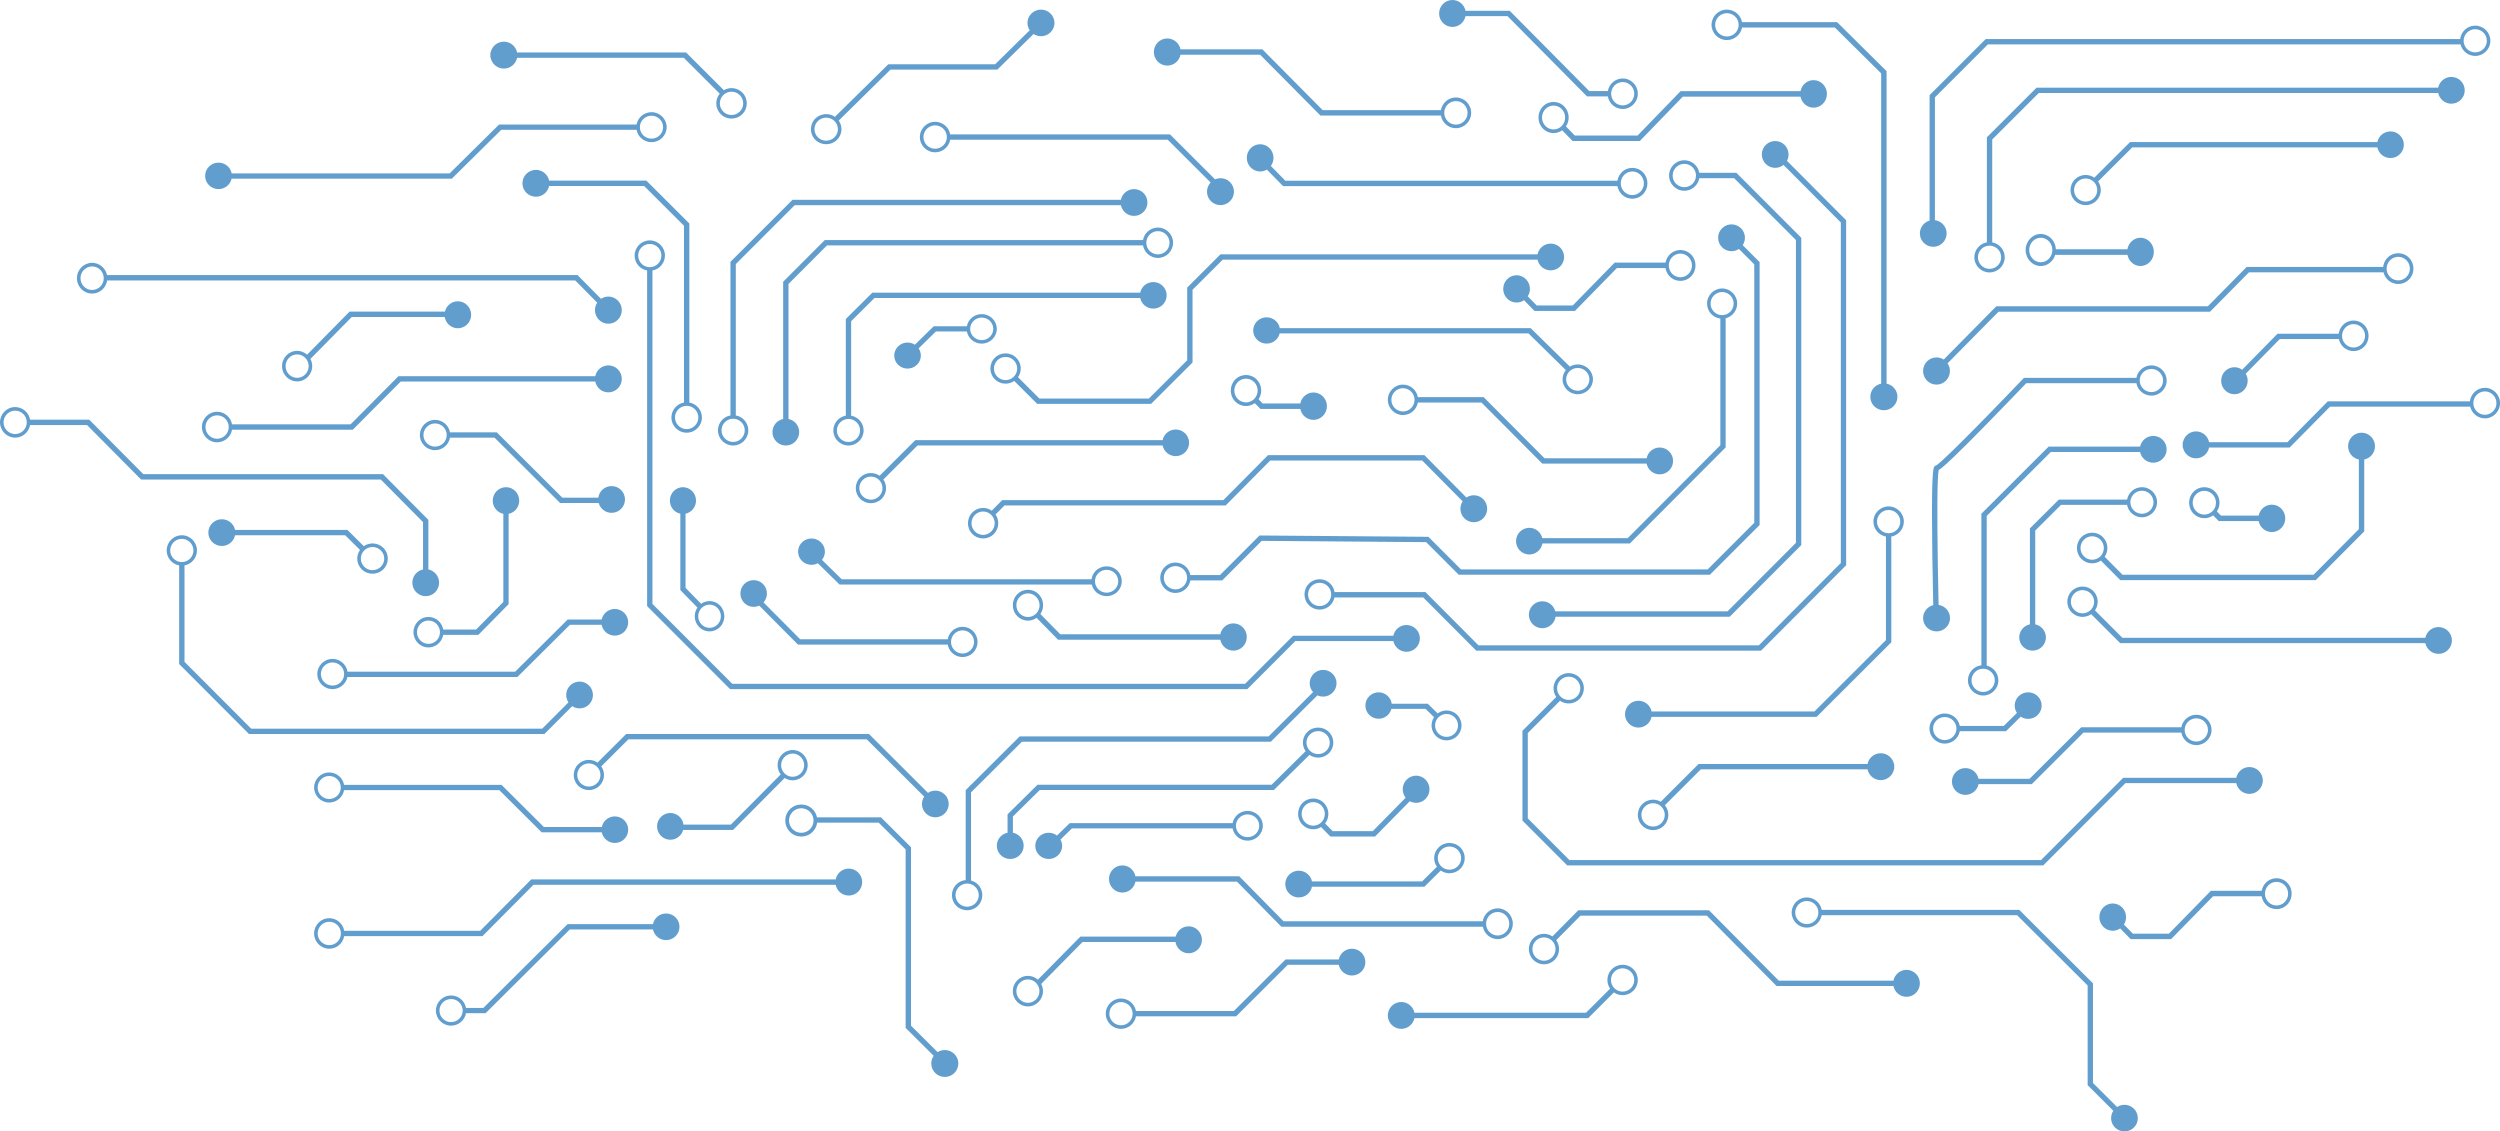 <?xml version="1.0" encoding="UTF-8"?>
<svg width="875px" height="396px" viewBox="0 0 875 396" version="1.1" xmlns="http://www.w3.org/2000/svg" xmlns:xlink="http://www.w3.org/1999/xlink">
    <title>Group 242</title>
    <g id="Layout" stroke="none" stroke-width="1" fill="none" fill-rule="evenodd">
        <g id="1440px-Groups" transform="translate(-426, -149)" fill="#619ECE">
            <g id="Group-242" transform="translate(426, 149)">
                <path d="M632.382,314.108 C634.984,314.108 637.149,315.989 637.592,318.458 L637.592,318.458 L706.752,318.458 L732.541,344.157 L732.541,379.043 L740.98,387.454 C742.796,386.254 745.268,386.451 746.868,388.045 C748.694,389.865 748.694,392.815 746.868,394.635 C745.042,396.455 742.081,396.455 740.255,394.635 C738.655,393.041 738.457,390.578 739.662,388.768 L739.662,388.768 L730.675,379.813 L730.675,344.927 L705.98,320.317 L637.592,320.317 C637.149,322.785 634.984,324.667 632.382,324.667 C629.46,324.667 627.083,322.298 627.083,319.387 C627.083,316.476 629.46,314.108 632.382,314.108 Z M598.161,318.595 L622.573,343.224 L662.703,343.224 C663.136,341.073 665.022,339.454 667.282,339.454 C669.863,339.454 671.955,341.565 671.955,344.169 C671.955,346.773 669.863,348.884 667.282,348.884 C665.019,348.884 663.132,347.261 662.701,345.105 L662.701,345.105 L621.801,345.105 L597.389,320.476 L553.184,320.476 L544.68,329.056 C546.17,331.142 545.992,334.075 544.133,335.951 L544.133,335.951 L544.084,335.999 L544.132,335.952 C542.127,337.975 538.899,338.032 536.825,336.125 L536.645,335.951 C534.58,333.869 534.58,330.479 536.645,328.397 C538.463,326.562 541.286,326.346 543.344,327.744 L543.344,327.744 L552.412,318.595 L598.161,318.595 Z M543.253,329.284 C541.673,327.689 539.104,327.689 537.523,329.284 C535.943,330.878 535.943,333.47 537.523,335.064 C539.104,336.659 541.673,336.659 543.253,335.064 C544.833,333.47 544.833,330.878 543.253,329.284 Z M632.382,315.347 C630.146,315.347 628.327,317.159 628.327,319.387 C628.327,321.616 630.146,323.428 632.382,323.428 C634.618,323.428 636.436,321.616 636.436,319.387 C636.436,317.159 634.618,315.347 632.382,315.347 Z M463.089,234.459 C465.684,234.459 467.788,236.553 467.788,239.136 C467.788,241.719 465.684,243.813 463.089,243.813 C462.377,243.813 461.704,243.651 461.099,243.368 L461.099,243.368 L444.781,259.609 L357.664,259.609 L339.868,277.32 L339.868,308.185 C340.744,308.417 341.574,308.869 342.26,309.552 C344.335,311.617 344.335,314.98 342.26,317.046 C340.184,319.111 336.806,319.111 334.73,317.045 C332.654,314.98 332.654,311.617 334.73,309.552 C335.64,308.646 336.801,308.137 337.993,308.026 L337.993,308.026 L337.993,276.548 L356.887,257.743 L444.004,257.743 L459.581,242.24 C458.842,241.414 458.39,240.329 458.39,239.136 C458.39,236.553 460.494,234.459 463.089,234.459 Z M341.376,310.431 C339.787,308.85 337.203,308.85 335.614,310.431 C334.025,312.013 334.025,314.584 335.614,316.166 C337.203,317.747 339.787,317.747 341.376,316.166 C342.965,314.584 342.965,312.013 341.376,310.431 Z M503.525,296.588 C505.612,294.52 509.008,294.52 511.095,296.588 C513.182,298.655 513.182,302.02 511.095,304.088 C509.236,305.93 506.34,306.126 504.254,304.687 L504.254,304.687 L498.528,310.36 L459.194,310.36 C458.757,312.498 456.85,314.108 454.564,314.108 C451.955,314.108 449.84,312.011 449.84,309.426 C449.84,306.841 451.955,304.745 454.564,304.745 C456.85,304.745 458.757,306.355 459.194,308.493 L459.194,308.493 L497.747,308.493 L502.921,303.366 C501.468,301.299 501.666,298.43 503.525,296.588 Z M510.207,297.468 C508.609,295.885 506.011,295.885 504.414,297.468 C502.816,299.051 502.816,301.625 504.414,303.208 C506.011,304.79 508.609,304.79 510.207,303.208 C511.804,301.625 511.804,299.051 510.207,297.468 Z M545.284,237.137 C547.357,235.062 550.731,235.062 552.804,237.137 C554.877,239.213 554.877,242.59 552.804,244.666 C550.957,246.515 548.08,246.712 546.008,245.266 L546.008,245.266 L534.725,256.562 L534.725,286.422 L549.301,301.015 L714.368,301.015 L743.125,272.224 L782.695,272.224 C783.129,270.079 785.023,268.463 787.294,268.463 C789.885,268.463 791.987,270.567 791.987,273.162 C791.987,275.757 789.885,277.86 787.294,277.86 C785.023,277.86 783.129,276.245 782.695,274.099 L782.695,274.099 L743.9,274.099 L715.143,302.89 L548.525,302.89 L532.853,287.198 L532.853,255.786 L544.684,243.941 C543.24,241.866 543.437,238.986 545.284,237.137 Z M457.57,256.19 C459.648,254.139 463.03,254.139 465.108,256.19 C467.186,258.24 467.186,261.578 465.108,263.629 C463.257,265.456 460.373,265.651 458.295,264.223 L458.295,264.223 L445.848,276.508 L363.913,276.508 L354.521,285.777 L354.521,291.453 C356.67,291.882 358.288,293.756 358.288,296.003 C358.288,298.567 356.181,300.646 353.583,300.646 C350.985,300.646 348.878,298.567 348.878,296.003 C348.878,293.756 350.496,291.882 352.645,291.453 L352.645,291.453 L352.645,285.009 L363.136,274.655 L445.071,274.655 L456.968,262.913 C455.521,260.863 455.718,258.017 457.57,256.19 Z M436.653,283.819 C439.594,283.819 441.987,286.153 441.987,289.021 C441.987,291.889 439.594,294.223 436.653,294.223 C434.034,294.223 431.853,292.369 431.408,289.937 L431.408,289.937 L375.18,289.937 L371.172,293.846 C372.154,295.59 371.891,297.824 370.376,299.302 C368.538,301.094 365.557,301.094 363.718,299.302 C361.88,297.509 361.88,294.601 363.718,292.808 C365.422,291.147 368.105,291.028 369.952,292.445 L369.952,292.445 L374.402,288.105 L431.408,288.105 C431.853,285.673 434.034,283.819 436.653,283.819 Z M115.227,270.357 C117.826,270.357 119.989,272.234 120.432,274.697 L120.432,274.697 L175.538,274.697 L190.368,289.46 L210.624,289.46 C211.056,287.337 212.941,285.738 215.201,285.738 C217.78,285.738 219.872,287.82 219.872,290.387 C219.872,292.955 217.78,295.037 215.201,295.037 C212.941,295.037 211.056,293.438 210.624,291.315 L210.624,291.315 L189.596,291.315 L174.766,276.551 L120.432,276.551 C119.99,279.014 117.827,280.892 115.227,280.892 C112.31,280.892 109.936,278.528 109.936,275.624 C109.936,272.72 112.31,270.357 115.227,270.357 Z M436.653,285.04 C434.402,285.04 432.572,286.825 432.572,289.021 C432.572,291.216 434.402,293.002 436.653,293.002 C438.904,293.002 440.735,291.216 440.735,289.021 C440.735,286.825 438.904,285.04 436.653,285.04 Z M115.227,271.593 C112.994,271.593 111.178,273.401 111.178,275.624 C111.178,277.848 112.994,279.655 115.227,279.655 C117.461,279.655 119.277,277.848 119.277,275.624 C119.277,273.401 117.461,271.593 115.227,271.593 Z M464.223,257.063 C462.632,255.493 460.045,255.493 458.455,257.063 C456.864,258.633 456.864,261.186 458.455,262.756 C460.045,264.326 462.632,264.326 464.223,262.756 C465.814,261.186 465.814,258.633 464.223,257.063 Z M63.637,187.343 C66.562,187.343 68.941,189.728 68.941,192.659 C68.941,195.27 67.051,197.444 64.571,197.888 L64.571,197.888 L64.571,231.632 L87.907,255.023 L189.784,255.023 L198.947,245.838 C197.741,244.017 197.939,241.536 199.541,239.931 C201.369,238.099 204.333,238.099 206.161,239.931 C207.989,241.763 207.989,244.734 206.161,246.567 C204.559,248.172 202.085,248.371 200.267,247.162 L200.267,247.162 L190.557,256.895 L87.134,256.895 L62.703,232.407 L62.703,197.888 C60.224,197.443 58.333,195.27 58.333,192.659 C58.333,189.728 60.713,187.343 63.637,187.343 Z M661.02,177.246 C663.957,177.246 666.346,179.632 666.346,182.564 C666.346,185.176 664.448,187.35 661.958,187.794 L661.958,187.794 L661.958,224.803 L635.823,250.894 L578.058,250.894 C577.623,253.038 575.726,254.652 573.451,254.652 C570.855,254.652 568.75,252.55 568.75,249.958 C568.75,247.367 570.855,245.265 573.451,245.265 C575.726,245.265 577.624,246.879 578.058,249.022 L578.058,249.022 L635.046,249.022 L660.082,224.028 L660.082,187.794 C657.592,187.35 655.693,185.176 655.693,182.564 C655.693,179.632 658.083,177.246 661.02,177.246 Z M551.921,238.021 C550.334,236.432 547.753,236.432 546.166,238.021 C544.58,239.61 544.58,242.193 546.167,243.782 C547.753,245.371 550.334,245.371 551.921,243.782 C553.508,242.193 553.508,239.61 551.921,238.021 Z M725.114,206.846 C727.189,204.774 730.566,204.774 732.641,206.846 C734.49,208.692 734.687,211.568 733.241,213.639 L733.241,213.639 L742.837,223.223 L848.872,223.223 C849.306,221.08 851.202,219.467 853.475,219.467 C856.07,219.467 858.173,221.568 858.173,224.158 C858.173,226.749 856.07,228.85 853.475,228.85 C851.202,228.85 849.306,227.237 848.872,225.094 L848.872,225.094 L742.061,225.094 L731.916,214.963 C729.842,216.406 726.963,216.209 725.114,214.363 L725.114,214.363 L725.162,214.411 L725.114,214.363 L725.114,214.363 L725.01,214.259 L725.114,214.363 C723.098,212.349 723.041,209.11 724.941,207.027 Z M621.314,49.36 C623.897,49.36 625.991,51.462 625.991,54.055 C625.991,54.862 625.788,55.621 625.431,56.284 L625.431,56.284 L646.154,77.086 L646.154,197.828 L616.367,227.728 L516.685,227.728 L498.129,209.102 L467.058,209.102 C466.86,210.094 466.38,211.041 465.615,211.809 C463.549,213.883 460.186,213.883 458.12,211.809 C456.054,209.735 456.054,206.36 458.12,204.286 C460.186,202.212 463.549,202.212 465.615,204.286 C466.44,205.114 466.93,206.151 467.096,207.228 L467.096,207.228 L498.902,207.228 L517.458,225.855 L615.594,225.855 L644.288,197.052 L644.288,77.862 L624.227,57.725 C623.427,58.365 622.416,58.75 621.314,58.75 C618.731,58.75 616.637,56.648 616.637,54.055 C616.637,51.462 618.731,49.36 621.314,49.36 Z M731.757,207.728 C730.169,206.142 727.586,206.142 725.997,207.728 C724.409,209.314 724.409,211.894 725.997,213.481 C727.586,215.067 730.169,215.067 731.757,213.481 C733.346,211.895 733.346,209.315 731.758,207.729 L731.758,207.729 Z M464.735,205.169 C463.154,203.581 460.581,203.581 459,205.169 C457.418,206.756 457.418,209.338 459,210.926 C460.581,212.513 463.154,212.513 464.735,210.926 C466.317,209.338 466.317,206.756 464.735,205.169 Z M5.309,142.47 C7.917,142.47 10.087,144.377 10.531,146.878 L10.531,146.878 L31.233,146.878 L50.161,165.951 L134.052,165.951 L149.934,181.955 L149.934,199.308 C152.074,199.745 153.686,201.65 153.686,203.936 C153.686,206.543 151.588,208.657 149,208.657 C146.412,208.657 144.314,206.543 144.314,203.936 C144.314,201.65 145.925,199.745 148.065,199.308 L148.065,199.308 L148.065,182.735 L133.278,167.834 L49.386,167.834 L30.459,148.762 L10.531,148.762 C10.087,151.263 7.917,153.17 5.309,153.17 C2.382,153.17 0,150.769 0,147.82 C0,144.87 2.382,142.47 5.309,142.47 Z M826.538,151.445 C829.14,151.445 831.25,153.568 831.25,156.185 C831.25,158.479 829.63,160.392 827.478,160.831 L827.478,160.831 L827.478,185.991 L810.524,203.048 L742.105,203.048 L735.306,196.207 C733.226,197.666 730.338,197.467 728.484,195.602 C726.403,193.508 726.403,190.1 728.484,188.006 C730.565,185.913 733.952,185.913 736.033,188.006 C737.887,189.872 738.085,192.778 736.635,194.87 L736.635,194.87 L742.884,201.157 L809.746,201.157 L825.598,185.207 L825.598,160.831 C823.447,160.392 821.827,158.479 821.827,156.185 C821.827,153.568 823.937,151.445 826.538,151.445 Z M77.641,181.734 C79.927,181.734 81.834,183.343 82.271,185.481 L82.271,185.481 L121.605,185.481 L127.331,191.155 C129.417,189.715 132.313,189.911 134.172,191.753 C136.259,193.821 136.259,197.186 134.172,199.254 C132.085,201.321 128.689,201.322 126.602,199.254 C124.743,197.412 124.545,194.542 125.998,192.475 L125.998,192.475 L120.824,187.349 L82.271,187.349 C81.834,189.486 79.927,191.096 77.641,191.096 C75.032,191.096 72.917,189 72.917,186.415 C72.917,183.83 75.032,181.734 77.641,181.734 Z M133.283,192.634 C131.686,191.051 129.088,191.051 127.491,192.634 C125.893,194.216 125.893,196.791 127.491,198.373 C129.088,199.956 131.686,199.956 133.283,198.373 C134.881,196.791 134.881,194.216 133.283,192.634 Z M63.637,188.591 C61.399,188.591 59.578,190.415 59.578,192.659 C59.578,194.903 61.399,196.728 63.637,196.728 C65.876,196.728 67.696,194.903 67.696,192.659 C67.696,190.415 65.876,188.591 63.637,188.591 Z M735.147,188.898 C733.554,187.295 730.963,187.295 729.37,188.898 C727.777,190.501 727.777,193.107 729.37,194.71 C730.963,196.313 733.554,196.313 735.147,194.71 C736.74,193.107 736.74,190.501 735.147,188.898 Z M498.535,159.297 L513.245,174.125 C515.063,172.909 517.539,173.109 519.141,174.724 C520.97,176.567 520.97,179.556 519.142,181.399 C517.313,183.243 514.347,183.243 512.518,181.399 C510.916,179.785 510.718,177.29 511.924,175.457 L511.924,175.457 L497.761,161.181 L444.583,161.181 L428.969,176.919 L351.558,176.919 L348.436,180.066 C349.877,182.15 349.68,185.043 347.837,186.901 C345.769,188.986 342.402,188.986 340.334,186.901 C338.265,184.816 338.265,181.423 340.334,179.338 C342.176,177.48 345.047,177.282 347.115,178.734 L347.115,178.734 L350.784,175.036 L428.195,175.036 L443.809,159.297 L498.535,159.297 Z M346.956,180.225 C345.373,178.629 342.798,178.629 341.214,180.225 C339.631,181.821 339.631,184.417 341.214,186.013 C342.798,187.609 345.373,187.609 346.956,186.013 C348.54,184.417 348.54,181.821 346.956,180.225 Z M661.02,178.495 C658.772,178.495 656.944,180.32 656.944,182.564 C656.944,184.808 658.772,186.634 661.02,186.634 C663.268,186.634 665.096,184.808 665.096,182.564 C665.096,180.32 663.268,178.495 661.02,178.495 Z M411.504,150.323 C414.089,150.323 416.186,152.411 416.186,154.985 C416.186,157.56 414.089,159.647 411.504,159.647 C409.238,159.647 407.348,158.044 406.915,155.915 L406.915,155.915 L321.137,155.915 L309.172,167.829 C310.612,169.887 310.416,172.745 308.573,174.58 C306.505,176.64 303.139,176.639 301.07,174.58 C299.002,172.521 299.002,169.169 301.07,167.11 C302.913,165.275 305.784,165.08 307.851,166.514 L307.851,166.514 L320.363,154.055 L406.915,154.055 C407.348,151.926 409.238,150.323 411.504,150.323 Z M307.692,167.987 C306.109,166.41 303.534,166.41 301.951,167.987 C300.368,169.563 300.368,172.127 301.951,173.703 C303.534,175.28 306.109,175.28 307.692,173.703 C309.276,172.127 309.276,169.563 307.692,167.987 Z M403.655,98.72 C406.238,98.72 408.333,100.802 408.333,103.37 C408.333,105.939 406.238,108.021 403.655,108.021 C401.391,108.021 399.503,106.422 399.07,104.298 L399.07,104.298 L306.074,104.298 L297.901,112.423 L297.901,145.48 C300.379,145.92 302.268,148.074 302.268,150.663 C302.268,153.568 299.89,155.932 296.967,155.932 C294.045,155.932 291.667,153.568 291.667,150.663 C291.667,148.075 293.556,145.92 296.034,145.48 L296.034,145.48 L296.034,111.654 L305.301,102.443 L399.07,102.443 C399.503,100.319 401.391,98.72 403.655,98.72 Z M296.967,146.63 C294.73,146.63 292.911,148.439 292.911,150.663 C292.911,152.887 294.73,154.695 296.967,154.695 C299.205,154.695 301.024,152.887 301.024,150.663 C301.024,148.439 299.205,146.63 296.967,146.63 Z M5.309,143.726 C3.069,143.726 1.246,145.562 1.246,147.82 C1.246,150.078 3.069,151.914 5.309,151.914 C7.55,151.914 9.372,150.078 9.372,147.82 C9.372,145.562 7.55,143.726 5.309,143.726 Z M604.417,3.365 C607.059,3.365 609.258,5.264 609.707,7.755 L609.707,7.755 L642.99,7.755 L660.302,24.9 L660.302,134.282 C662.47,134.717 664.103,136.615 664.103,138.89 C664.103,141.487 661.977,143.592 659.355,143.592 C656.733,143.592 654.608,141.487 654.608,138.89 C654.608,136.615 656.24,134.717 658.408,134.282 L658.408,134.282 L658.408,25.677 L642.206,9.631 L609.707,9.631 C609.258,12.121 607.059,14.02 604.417,14.02 C601.452,14.02 599.038,11.63 599.038,8.693 C599.038,5.755 601.452,3.365 604.417,3.365 Z M836.664,45.994 C839.25,45.994 841.346,48.082 841.346,50.656 C841.346,53.231 839.25,55.319 836.664,55.319 C834.398,55.319 832.508,53.715 832.075,51.586 L832.075,51.586 L746.297,51.586 L734.332,63.5 C735.772,65.559 735.576,68.417 733.733,70.251 C731.665,72.311 728.299,72.311 726.231,70.251 C724.162,68.192 724.162,64.841 726.231,62.781 C728.073,60.946 730.944,60.751 733.011,62.185 L733.011,62.185 L745.524,49.726 L832.075,49.726 C832.508,47.597 834.398,45.994 836.664,45.994 Z M732.853,63.658 C731.27,62.082 728.695,62.081 727.112,63.658 C725.528,65.235 725.528,67.798 727.112,69.375 C728.695,70.951 731.27,70.951 732.853,69.375 C734.436,67.798 734.436,65.235 732.853,63.658 Z M360.999,4.729 C362.845,2.911 365.84,2.911 367.686,4.729 C369.532,6.547 369.532,9.495 367.686,11.313 C366.068,12.906 363.569,13.102 361.733,11.903 L361.733,11.903 L349.081,24.36 L311.679,24.36 L293.561,42.198 C295.016,44.254 294.817,47.108 292.957,48.939 C290.868,50.996 287.469,50.996 285.381,48.939 C283.292,46.883 283.292,43.536 285.381,41.48 C287.241,39.648 290.14,39.453 292.227,40.885 L292.227,40.885 L310.898,22.503 L348.3,22.503 L360.399,10.59 C359.181,8.783 359.381,6.322 360.999,4.729 Z M292.067,42.356 C290.469,40.782 287.868,40.782 286.27,42.356 C284.671,43.93 284.671,46.49 286.27,48.064 C287.868,49.638 290.469,49.638 292.067,48.064 C293.666,46.49 293.666,43.93 292.067,42.356 Z M604.417,4.616 C602.147,4.616 600.301,6.444 600.301,8.693 C600.301,10.941 602.147,12.769 604.417,12.769 C606.687,12.769 608.533,10.941 608.533,8.693 C608.533,6.444 606.687,4.616 604.417,4.616 Z M704.446,38.101 C704.461,38.115 704.489,38.143 704.528,38.182 C704.485,38.14 704.46,38.114 704.446,38.101 M705.691,40.467 C705.675,40.451 705.615,40.391 705.527,40.304 C705.623,40.399 705.674,40.45 705.691,40.467 M473.183,332.057 C475.779,332.057 477.885,334.156 477.885,336.745 C477.885,339.334 475.779,341.433 473.183,341.433 C470.907,341.433 469.009,339.821 468.574,337.68 L468.574,337.68 L450.727,337.68 L432.627,355.725 L397.586,355.725 C397.141,358.209 394.964,360.102 392.347,360.102 C389.409,360.102 387.019,357.719 387.019,354.79 C387.019,351.862 389.409,349.479 392.347,349.479 C394.963,349.479 397.141,351.372 397.586,353.855 L397.586,353.855 L431.85,353.855 L449.95,335.81 L468.574,335.81 C469.009,333.669 470.907,332.057 473.183,332.057 Z M392.347,350.726 C390.098,350.726 388.27,352.549 388.27,354.79 C388.27,357.032 390.098,358.855 392.347,358.855 C394.595,358.855 396.424,357.032 396.424,354.79 C396.424,352.549 394.595,350.726 392.347,350.726 Z M412.722,325.587 C414.541,323.743 417.49,323.743 419.309,325.587 C421.128,327.431 421.128,330.421 419.309,332.265 C417.49,334.109 414.541,334.109 412.722,332.265 C412.009,331.542 411.579,330.641 411.426,329.703 L411.426,329.703 L378.89,329.703 L364.416,344.378 C364.814,345.13 365.041,345.988 365.041,346.899 C365.041,349.849 362.674,352.249 359.764,352.249 C356.855,352.249 354.487,349.849 354.487,346.899 C354.487,343.949 356.855,341.549 359.764,341.549 C361.102,341.549 362.321,342.06 363.252,342.894 L363.252,342.894 L378.12,327.819 L411.493,327.819 C411.687,327.001 412.093,326.225 412.722,325.587 Z M359.764,342.805 C357.537,342.805 355.726,344.641 355.726,346.899 C355.726,349.157 357.537,350.993 359.764,350.993 C361.992,350.993 363.803,349.157 363.803,346.899 C363.803,344.641 361.992,342.805 359.764,342.805 Z M392.82,302.89 C395.084,302.89 396.973,304.523 397.405,306.693 L397.405,306.693 L433.726,306.693 L449.242,322.45 L518.958,322.45 C519.365,319.889 521.551,317.925 524.186,317.925 C527.109,317.925 529.487,320.339 529.487,323.308 C529.487,326.276 527.109,328.691 524.186,328.691 C521.612,328.691 519.464,326.819 518.986,324.346 L518.986,324.346 L448.469,324.346 L432.953,308.589 L397.405,308.589 C396.973,310.759 395.084,312.393 392.82,312.393 C390.236,312.393 388.141,310.265 388.141,307.641 C388.141,305.017 390.236,302.89 392.82,302.89 Z M524.186,319.188 C521.949,319.188 520.129,321.036 520.129,323.308 C520.129,325.58 521.949,327.427 524.186,327.427 C526.423,327.427 528.243,325.58 528.243,323.308 C528.243,321.036 526.423,319.188 524.186,319.188 Z M768.711,250.164 C771.648,250.164 774.038,252.547 774.038,255.476 C774.038,258.404 771.648,260.787 768.711,260.787 C766.094,260.787 763.916,258.894 763.471,256.411 L763.471,256.411 L729.207,256.411 L711.108,274.457 L692.483,274.457 C692.048,276.598 690.15,278.21 687.875,278.21 C685.279,278.21 683.173,276.11 683.173,273.522 C683.173,270.933 685.279,268.834 687.875,268.834 C690.15,268.834 692.048,270.445 692.483,272.586 L692.483,272.586 L710.331,272.586 L728.431,254.541 L763.471,254.541 C763.916,252.057 766.094,250.164 768.711,250.164 Z M768.711,251.411 C766.462,251.411 764.634,253.234 764.634,255.476 C764.634,257.718 766.462,259.54 768.711,259.54 C770.959,259.54 772.788,257.718 772.788,255.476 C772.788,253.234 770.959,251.411 768.711,251.411 Z M482.516,242.312 C484.858,242.312 486.789,244.049 487.099,246.303 L487.099,246.303 L499.704,246.303 L503.178,249.691 C505.23,248.174 508.145,248.338 510.004,250.194 L510.004,250.194 L510.004,250.194 L510.175,250.373 C512.048,252.427 511.991,255.622 510.004,257.606 C507.958,259.65 504.629,259.65 502.583,257.606 C500.79,255.816 500.569,253.043 501.916,251.009 L501.916,251.009 L498.939,248.105 L486.993,248.105 C486.475,250.093 484.669,251.563 482.516,251.563 C479.959,251.563 477.885,249.492 477.885,246.937 C477.885,244.383 479.959,242.312 482.516,242.312 Z M509.133,251.064 C507.567,249.5 505.02,249.5 503.454,251.064 C501.887,252.629 501.887,255.172 503.454,256.736 L503.454,256.736 L503.468,256.75 L503.545,256.827 L503.545,256.827 L503.605,256.887 L503.471,256.753 L503.614,256.887 C505.134,258.25 507.453,258.25 508.973,256.887 L509.133,256.736 C510.699,255.172 510.699,252.629 509.133,251.064 Z M215.175,213.144 C217.769,213.144 219.872,215.233 219.872,217.809 C219.872,220.384 217.769,222.473 215.175,222.473 C212.885,222.473 210.98,220.844 210.565,218.69 L210.565,218.69 L199.469,218.69 L181.081,236.95 L121.595,236.95 C121.105,239.365 118.953,241.19 116.379,241.19 C113.445,241.19 111.058,238.819 111.058,235.906 C111.058,232.992 113.445,230.621 116.379,230.621 C119.033,230.621 121.233,232.562 121.63,235.089 L121.63,235.089 L180.305,235.089 L198.693,216.829 L210.584,216.829 C211.037,214.724 212.92,213.144 215.175,213.144 Z M116.379,231.861 C114.133,231.861 112.307,233.675 112.307,235.906 C112.307,238.136 114.133,239.949 116.379,239.949 C118.625,239.949 120.451,238.136 120.451,235.906 C120.451,233.675 118.625,231.861 116.379,231.861 Z M602.739,100.963 C605.647,100.963 608.013,103.336 608.013,106.253 C608.013,108.741 606.288,110.828 603.977,111.388 L603.977,111.388 L603.977,156.602 L570.469,190.206 L539.846,190.206 C539.466,192.402 537.562,194.074 535.264,194.074 C532.694,194.074 530.609,191.983 530.609,189.405 C530.609,186.827 532.694,184.737 535.264,184.737 C537.47,184.737 539.314,186.278 539.794,188.343 L539.794,188.343 L569.701,188.343 L602.12,155.83 L602.12,111.502 C599.503,111.193 597.465,108.959 597.465,106.253 C597.465,103.336 599.831,100.963 602.739,100.963 Z M152.273,146.958 C154.885,146.958 157.059,148.847 157.503,151.326 L157.503,151.326 L173.884,151.326 L196.823,174.193 L209.408,174.193 C209.712,171.902 211.675,170.132 214.056,170.132 C216.648,170.132 218.75,172.227 218.75,174.811 C218.75,177.395 216.648,179.49 214.056,179.49 C211.899,179.49 210.086,178.037 209.537,176.06 L209.537,176.06 L196.047,176.06 L173.109,153.192 L157.503,153.192 C157.059,155.671 154.885,157.561 152.273,157.561 C149.341,157.561 146.955,155.182 146.955,152.259 C146.955,149.336 149.341,146.958 152.273,146.958 Z M869.714,135.739 C872.628,135.739 875,138.137 875,141.084 C875,144.031 872.628,146.428 869.714,146.428 C867.227,146.428 865.141,144.681 864.581,142.339 L864.581,142.339 L815.515,142.339 L801.366,156.643 L773.18,156.643 C772.749,158.797 770.866,160.419 768.608,160.419 C766.351,160.419 764.467,158.797 764.036,156.643 L764.036,156.643 L763.942,156.643 L763.942,154.761 L764.036,154.761 C764.467,152.607 766.351,150.985 768.608,150.985 C770.866,150.985 772.749,152.607 773.18,154.761 L773.18,154.761 L800.595,154.761 L814.744,140.456 L864.467,140.456 C864.776,137.805 867.009,135.739 869.714,135.739 Z M152.273,148.202 C150.029,148.202 148.204,150.022 148.204,152.259 C148.204,154.497 150.029,156.316 152.273,156.316 C154.518,156.316 156.343,154.497 156.343,152.259 C156.343,150.022 154.518,148.202 152.273,148.202 Z M396.912,66.187 C399.502,66.187 401.603,68.286 401.603,70.875 C401.603,73.464 399.502,75.563 396.912,75.563 C394.643,75.563 392.75,73.951 392.316,71.81 L392.316,71.81 L278.149,71.81 L257.531,92.42 L257.531,145.397 C260.016,145.84 261.91,148.012 261.91,150.621 C261.91,153.549 259.525,155.932 256.596,155.932 C253.666,155.932 251.282,153.549 251.282,150.621 C251.282,148.012 253.176,145.84 255.66,145.397 L255.66,145.397 L255.66,91.645 L277.374,69.94 L392.316,69.94 C392.75,67.799 394.643,66.187 396.912,66.187 Z M405.269,79.649 C408.195,79.649 410.577,82.033 410.577,84.964 C410.577,87.895 408.195,90.28 405.269,90.28 C402.662,90.28 400.492,88.385 400.049,85.9 L400.049,85.9 L289.441,85.9 L275.972,99.389 L275.972,146.643 C278.111,147.077 279.722,148.97 279.722,151.24 C279.722,153.831 277.624,155.932 275.037,155.932 C272.45,155.932 270.353,153.831 270.353,151.24 C270.353,148.97 271.964,147.077 274.103,146.643 L274.103,146.643 L274.103,98.614 L288.668,84.028 L400.049,84.028 C400.492,81.543 402.662,79.649 405.269,79.649 Z M212.936,127.887 C215.527,127.887 217.628,130 217.628,132.606 C217.628,135.212 215.527,137.326 212.936,137.326 C210.665,137.326 208.771,135.703 208.337,133.548 L208.337,133.548 L140.237,133.548 L123.478,150.404 L81.219,150.404 C80.774,152.904 78.601,154.81 75.99,154.81 C73.058,154.81 70.673,152.411 70.673,149.463 C70.673,146.515 73.058,144.115 75.99,144.115 C78.601,144.115 80.774,146.021 81.218,148.521 L81.218,148.521 L122.703,148.521 L139.462,131.665 L208.337,131.665 C208.771,129.51 210.665,127.887 212.936,127.887 Z M256.596,146.556 C254.353,146.556 252.53,148.379 252.53,150.621 C252.53,152.862 254.353,154.685 256.596,154.685 C258.838,154.685 260.662,152.862 260.662,150.621 C260.662,148.379 258.838,146.556 256.596,146.556 Z M75.99,145.371 C73.746,145.371 71.921,147.206 71.921,149.463 C71.921,151.72 73.746,153.555 75.99,153.555 C78.233,153.555 80.058,151.72 80.058,149.463 C80.058,147.206 78.233,145.371 75.99,145.371 Z M869.714,136.994 C867.482,136.994 865.668,138.828 865.668,141.084 C865.668,143.339 867.482,145.174 869.714,145.174 C871.945,145.174 873.759,143.339 873.759,141.084 C873.759,138.828 871.945,136.994 869.714,136.994 Z M439.996,112.407 C441.828,110.61 444.799,110.61 446.631,112.407 C447.334,113.097 447.765,113.953 447.928,114.846 L447.928,114.846 L535.727,114.846 L549.46,128.319 C550.266,127.837 551.207,127.555 552.217,127.555 C555.147,127.555 557.532,129.894 557.532,132.769 C557.532,135.644 555.147,137.983 552.217,137.983 C549.286,137.983 546.901,135.644 546.901,132.769 C546.901,131.548 547.334,130.425 548.054,129.536 L548.054,129.536 L534.952,116.682 L447.883,116.682 C447.694,117.5 447.28,118.279 446.631,118.916 C444.799,120.713 441.828,120.713 439.996,118.916 C438.164,117.119 438.164,114.205 439.996,112.407 Z M552.217,128.779 C549.973,128.779 548.149,130.568 548.149,132.769 C548.149,134.969 549.973,136.759 552.217,136.759 C554.46,136.759 556.284,134.969 556.284,132.769 C556.284,130.568 554.46,128.779 552.217,128.779 Z M835.624,90.2 C837.7,88.098 841.079,88.098 843.155,90.2 C845.231,92.303 845.231,95.725 843.155,97.827 C841.079,99.93 837.7,99.93 835.624,97.827 C834.915,97.109 834.454,96.237 834.23,95.317 L834.23,95.317 L787.125,95.317 L773.515,109.101 L699.486,109.101 L681.65,127.164 C682.171,127.93 682.477,128.857 682.477,129.857 C682.477,132.486 680.372,134.618 677.777,134.618 C675.181,134.618 673.077,132.486 673.077,129.857 C673.077,127.229 675.181,125.098 677.777,125.098 C678.706,125.098 679.57,125.375 680.299,125.846 L680.299,125.846 L698.709,107.202 L772.738,107.202 L786.349,93.418 L834.102,93.418 C834.231,92.242 834.735,91.1 835.624,90.2 Z M156.953,106.833 C158.772,104.989 161.721,104.989 163.54,106.833 C165.359,108.677 165.359,111.668 163.54,113.511 C161.721,115.355 158.772,115.355 156.953,113.512 C156.24,112.788 155.81,111.888 155.657,110.95 L155.657,110.95 L123.12,110.95 L108.647,125.624 C109.045,126.376 109.272,127.234 109.272,128.146 C109.272,131.095 106.905,133.496 103.995,133.496 C101.086,133.496 98.718,131.095 98.718,128.146 C98.718,125.196 101.086,122.795 103.995,122.795 C105.332,122.795 106.551,123.307 107.482,124.141 L107.482,124.141 L122.351,109.066 L155.724,109.066 C155.917,108.248 156.324,107.471 156.953,106.833 Z M103.995,124.051 C101.768,124.051 99.957,125.888 99.957,128.146 C99.957,130.404 101.768,132.24 103.995,132.24 C106.222,132.24 108.033,130.404 108.033,128.146 C108.033,125.888 106.222,124.051 103.995,124.051 Z M32.242,91.989 C34.8,91.989 36.941,93.827 37.447,96.268 L37.447,96.268 L202.126,96.268 L210.343,104.586 C212.166,103.362 214.647,103.563 216.253,105.189 C218.086,107.045 218.086,110.055 216.253,111.911 C214.42,113.767 211.447,113.767 209.614,111.911 C208.008,110.285 207.81,107.773 209.018,105.927 L209.018,105.927 L201.351,98.164 L37.497,98.164 C37.118,100.759 34.909,102.759 32.242,102.759 C29.309,102.759 26.923,100.343 26.923,97.374 C26.923,94.405 29.309,91.989 32.242,91.989 Z M602.739,102.205 C600.513,102.205 598.703,104.02 598.703,106.253 C598.703,108.485 600.513,110.3 602.739,110.3 C604.965,110.3 606.775,108.485 606.775,106.253 C606.775,104.02 604.965,102.205 602.739,102.205 Z M32.242,93.253 C29.997,93.253 28.172,95.101 28.172,97.374 C28.172,99.647 29.997,101.495 32.242,101.495 C34.487,101.495 36.312,99.647 36.312,97.374 C36.312,95.101 34.487,93.253 32.242,93.253 Z M842.271,91.095 C840.682,89.486 838.097,89.486 836.508,91.095 C834.919,92.705 834.919,95.322 836.508,96.932 C838.097,98.541 840.682,98.541 842.271,96.932 C843.86,95.322 843.86,92.705 842.271,91.095 Z M857.968,26.924 C860.559,26.924 862.66,29.022 862.66,31.61 C862.66,34.198 860.559,36.297 857.968,36.297 C855.697,36.297 853.803,34.685 853.369,32.545 L853.369,32.545 L713.579,32.545 L697.278,48.825 L697.278,84.822 C699.764,85.265 701.659,87.436 701.659,90.044 C701.659,92.972 699.273,95.354 696.342,95.354 C693.411,95.354 691.026,92.972 691.026,90.044 C691.026,87.436 692.921,85.265 695.406,84.822 L695.406,84.822 L695.406,48.05 L712.803,30.675 L853.369,30.675 C853.803,28.535 855.697,26.924 857.968,26.924 Z M696.342,85.981 C694.098,85.981 692.274,87.803 692.274,90.044 C692.274,92.285 694.098,94.108 696.342,94.108 C698.586,94.108 700.411,92.285 700.411,90.044 C700.411,87.803 698.586,85.981 696.342,85.981 Z M405.269,80.897 C403.029,80.897 401.207,82.721 401.207,84.964 C401.207,87.208 403.029,89.032 405.269,89.032 C407.509,89.032 409.331,87.208 409.331,84.964 C409.331,82.721 407.509,80.897 405.269,80.897 Z M866.33,8.975 C869.254,8.975 871.635,11.353 871.635,14.276 C871.635,17.199 869.254,19.578 866.33,19.578 C863.842,19.578 861.753,17.854 861.184,15.54 L861.184,15.54 L695.761,15.54 L677.221,34.069 L677.221,77.061 C679.53,77.349 681.32,79.314 681.32,81.7 C681.32,84.284 679.222,86.38 676.637,86.38 C674.052,86.38 671.955,84.284 671.955,81.7 C671.955,79.562 673.393,77.763 675.353,77.204 L675.353,77.204 L675.353,33.295 L694.987,13.673 L861.062,13.673 C861.363,11.033 863.609,8.975 866.33,8.975 Z M327.305,42.629 C329.933,42.629 332.12,44.532 332.568,47.029 L332.568,47.029 L409.494,47.029 L425.267,62.772 C426.998,62.012 429.091,62.335 430.508,63.75 C432.352,65.59 432.352,68.575 430.508,70.416 C428.664,72.256 425.674,72.256 423.83,70.416 C422.028,68.617 421.992,65.728 423.712,63.879 L423.712,63.879 L408.714,48.91 L332.568,48.91 C332.12,51.407 329.933,53.31 327.305,53.31 C324.355,53.31 321.955,50.914 321.955,47.969 C321.955,45.025 324.355,42.629 327.305,42.629 Z M228.021,39.263 C230.95,39.263 233.333,41.618 233.333,44.512 C233.333,47.405 230.95,49.76 228.021,49.76 C225.412,49.76 223.241,47.889 222.797,45.436 L222.797,45.436 L175.45,45.436 L158.149,62.529 L81.066,62.529 C80.612,64.619 78.734,66.187 76.483,66.187 C73.895,66.187 71.795,64.113 71.795,61.555 C71.795,58.997 73.895,56.922 76.483,56.922 C78.77,56.922 80.672,58.541 81.086,60.681 L81.086,60.681 L157.375,60.681 L174.676,43.587 L222.797,43.587 C223.241,41.134 225.412,39.263 228.021,39.263 Z M327.305,43.883 C325.047,43.883 323.211,45.716 323.211,47.969 C323.211,50.223 325.047,52.056 327.305,52.056 C329.563,52.056 331.4,50.223 331.4,47.969 C331.4,45.716 329.563,43.883 327.305,43.883 Z M228.021,40.496 C225.78,40.496 223.956,42.297 223.956,44.512 C223.956,46.727 225.78,48.528 228.021,48.528 C230.263,48.528 232.086,46.727 232.086,44.512 C232.086,42.297 230.263,40.496 228.021,40.496 Z M408.554,13.462 C410.833,13.462 412.733,15.095 413.169,17.263 L413.169,17.263 L441.831,17.263 L462.934,38.545 L504.323,38.545 C504.769,36.03 506.949,34.113 509.57,34.113 C512.511,34.113 514.904,36.526 514.904,39.493 C514.904,42.459 512.511,44.873 509.57,44.873 C506.949,44.873 504.769,42.955 504.323,40.44 L504.323,40.44 L462.156,40.44 L441.053,19.157 L413.169,19.157 C412.733,21.325 410.833,22.959 408.554,22.959 C405.954,22.959 403.846,20.832 403.846,18.21 C403.846,15.588 405.954,13.462 408.554,13.462 Z M509.57,35.376 C507.318,35.376 505.487,37.222 505.487,39.493 C505.487,41.763 507.318,43.61 509.57,43.61 C511.821,43.61 513.652,41.763 513.652,39.493 C513.652,37.222 511.821,35.376 509.57,35.376 Z M866.33,10.219 C864.091,10.219 862.27,12.038 862.27,14.276 C862.27,16.513 864.091,18.333 866.33,18.333 C868.569,18.333 870.389,16.513 870.389,14.276 C870.389,12.038 868.569,10.219 866.33,10.219 Z M448.792,296.085 C448.752,296.125 448.7,296.176 448.644,296.233 C448.698,296.178 448.748,296.129 448.792,296.085 M276.481,283.216 C278.668,281.028 282.229,281.028 284.417,283.216 C285.225,284.024 285.734,285.019 285.945,286.063 L308.335,286.062 L318.86,296.528 L318.86,358.994 L328.158,368.24 C328.889,367.781 329.753,367.511 330.681,367.511 C333.296,367.511 335.417,369.62 335.417,372.22 C335.417,374.821 333.296,376.929 330.681,376.929 C328.066,376.929 325.945,374.821 325.945,372.22 C325.945,371.223 326.26,370.3 326.792,369.538 L326.792,369.538 L316.971,359.773 L316.971,297.306 L307.553,287.941 L286.007,287.94 C285.848,289.116 285.318,290.251 284.417,291.152 C282.229,293.34 278.669,293.34 276.481,291.152 C274.293,288.965 274.293,285.404 276.481,283.216 Z M564.142,339.223 C566.22,337.147 569.601,337.147 571.679,339.223 C573.757,341.299 573.757,344.678 571.679,346.754 C569.828,348.603 566.944,348.8 564.868,347.355 L564.868,347.355 L555.876,356.34 L495.05,356.34 C494.615,358.486 492.717,360.102 490.441,360.102 C487.843,360.102 485.737,357.997 485.737,355.402 C485.737,352.807 487.843,350.702 490.441,350.702 C492.717,350.702 494.615,352.318 495.05,354.464 L495.05,354.464 L555.099,354.464 L563.541,346.029 C562.094,343.954 562.291,341.072 564.142,339.223 Z M570.794,340.106 C569.204,338.517 566.617,338.517 565.027,340.107 C563.437,341.696 563.437,344.281 565.027,345.87 C566.617,347.459 569.204,347.459 570.794,345.87 C572.385,344.281 572.385,341.696 570.794,340.106 Z M297.074,304.011 C299.663,304.011 301.763,306.124 301.763,308.729 C301.763,311.334 299.663,313.447 297.074,313.447 C294.806,313.447 292.914,311.824 292.48,309.67 L292.48,309.67 L186.726,309.67 L168.856,327.652 L120.472,327.652 C120.028,330.152 117.857,332.057 115.248,332.057 C112.319,332.057 109.936,329.658 109.936,326.711 C109.936,323.764 112.319,321.367 115.248,321.367 C117.857,321.367 120.028,323.271 120.472,325.77 L120.472,325.77 L168.081,325.77 L185.951,307.788 L292.48,307.788 C292.914,305.634 294.806,304.011 297.074,304.011 Z M115.248,322.621 C113.006,322.621 111.183,324.456 111.183,326.711 C111.183,328.968 113.006,330.802 115.248,330.802 C117.49,330.802 119.313,328.968 119.313,326.711 C119.313,324.456 117.49,322.621 115.248,322.621 Z M283.485,284.148 C281.811,282.473 279.087,282.473 277.412,284.148 C275.738,285.822 275.737,288.546 277.412,290.22 L277.394,290.202 L277.412,290.221 L277.413,290.221 L277.578,290.378 C279.262,291.894 281.865,291.841 283.485,290.221 C285.16,288.546 285.16,285.822 283.485,284.148 Z M658.262,263.626 C660.545,263.626 662.45,265.246 662.887,267.397 L662.887,267.397 L662.981,267.397 L662.981,269.277 L662.887,269.277 C662.45,271.428 660.545,273.048 658.262,273.048 C655.978,273.048 654.074,271.428 653.638,269.277 L653.638,269.277 L595.282,269.277 L582.711,281.826 C584.437,283.921 584.322,287.032 582.362,288.989 C580.277,291.07 576.885,291.07 574.801,288.989 C572.716,286.908 572.716,283.521 574.801,281.44 C576.551,279.692 579.224,279.418 581.27,280.608 L581.27,280.608 L594.502,267.397 L653.638,267.397 C654.074,265.246 655.978,263.626 658.262,263.626 Z M581.474,282.326 C579.879,280.733 577.284,280.733 575.688,282.326 C574.092,283.919 574.093,286.51 575.688,288.103 C577.284,289.696 579.879,289.696 581.474,288.103 C583.07,286.51 583.07,283.919 581.474,282.326 Z M304.141,256.895 L324.787,277.496 C326.605,276.293 329.079,276.491 330.68,278.089 C332.508,279.913 332.508,282.871 330.68,284.694 C328.853,286.518 325.888,286.518 324.06,284.694 C322.458,283.096 322.261,280.627 323.466,278.814 L323.466,278.814 L303.368,258.759 L219.939,258.759 L210.451,268.227 C211.891,270.289 211.694,273.152 209.853,274.99 L209.853,274.99 L209.973,274.869 L209.852,274.991 C207.843,276.995 204.611,277.052 202.532,275.162 L202.352,274.99 C200.284,272.927 200.284,269.569 202.352,267.506 C204.194,265.668 207.064,265.472 209.13,266.909 L209.13,266.909 L219.166,256.895 L304.141,256.895 Z M208.972,268.385 C207.389,266.805 204.815,266.805 203.233,268.384 L203.233,268.384 L203.214,268.402 L203.079,268.546 C201.7,270.08 201.701,272.417 203.079,273.951 L203.232,274.112 C204.815,275.691 207.389,275.691 208.972,274.112 C210.555,272.532 210.555,269.964 208.972,268.385 Z M753.635,152.567 C756.229,152.567 758.333,154.667 758.333,157.257 C758.333,159.846 756.229,161.946 753.635,161.946 C751.361,161.946 749.465,160.334 749.03,158.192 L749.03,158.192 L717.782,158.192 L695.355,180.579 L695.355,232.96 C697.688,233.524 699.429,235.62 699.429,238.12 C699.429,241.049 697.04,243.433 694.105,243.433 C691.17,243.433 688.782,241.049 688.782,238.12 C688.782,235.401 690.839,233.156 693.48,232.846 L693.48,232.846 L693.48,179.804 L717.006,156.321 L749.03,156.321 C749.465,154.179 751.361,152.567 753.635,152.567 Z M694.105,234.053 C691.859,234.053 690.032,235.877 690.032,238.12 C690.032,240.362 691.859,242.186 694.105,242.186 C696.352,242.186 698.179,240.362 698.179,238.12 C698.179,235.877 696.352,234.053 694.105,234.053 Z M227.424,84.136 C230.352,84.136 232.733,86.518 232.733,89.446 C232.733,92.055 230.841,94.226 228.359,94.669 L228.359,94.669 L228.359,211.369 L256.303,239.32 L435.792,239.32 L452.601,222.506 L487.677,222.506 C488.111,220.366 490.002,218.754 492.269,218.754 C494.857,218.754 496.955,220.853 496.955,223.441 C496.955,226.029 494.857,228.128 492.269,228.128 C490.002,228.128 488.111,226.516 487.677,224.376 L487.677,224.376 L453.375,224.376 L436.566,241.19 L255.528,241.19 L226.49,212.143 L226.49,94.669 C224.007,94.226 222.115,92.055 222.115,89.446 C222.115,86.518 224.497,84.136 227.424,84.136 Z M263.781,203.048 C266.347,203.048 268.428,205.142 268.428,207.723 C268.428,208.923 267.975,210.013 267.237,210.841 L267.237,210.841 L280.062,223.745 L331.708,223.745 C331.89,222.714 332.373,221.727 333.163,220.932 C335.215,218.866 338.556,218.866 340.608,220.932 C342.661,222.997 342.661,226.358 340.608,228.423 C338.556,230.488 335.215,230.488 333.163,228.423 C332.373,227.628 331.89,226.641 331.708,225.61 L331.708,225.61 L279.294,225.61 L265.73,211.963 C265.137,212.24 264.478,212.399 263.781,212.399 C261.215,212.399 259.135,210.305 259.135,207.723 C259.135,205.142 261.215,203.048 263.781,203.048 Z M339.734,221.811 C338.163,220.23 335.608,220.23 334.037,221.811 C332.466,223.392 332.466,225.963 334.037,227.544 C335.608,229.124 338.163,229.124 339.734,227.543 C341.305,225.963 341.305,223.392 339.734,221.811 Z M356.039,207.995 C358.107,205.886 361.474,205.886 363.542,207.995 C365.385,209.874 365.581,212.801 364.141,214.909 L364.141,214.909 L371.097,222.001 L427.106,222.001 C427.539,219.821 429.429,218.179 431.695,218.179 C434.281,218.179 436.378,220.317 436.378,222.954 C436.378,225.59 434.281,227.728 431.695,227.728 C429.429,227.728 427.539,226.086 427.106,223.906 L427.106,223.906 L370.324,223.906 L362.82,216.255 C360.752,217.724 357.882,217.524 356.039,215.645 C353.97,213.536 353.97,210.104 356.039,207.995 Z M749.677,170.516 C752.594,170.516 754.968,172.879 754.968,175.784 C754.968,178.689 752.594,181.052 749.677,181.052 C747.079,181.052 744.916,179.174 744.474,176.712 L744.474,176.712 L721.358,176.712 L712.332,185.7 L712.332,218.522 C714.464,218.952 716.07,220.828 716.07,223.078 C716.07,225.646 713.979,227.728 711.4,227.728 C708.822,227.728 706.731,225.646 706.731,223.078 C706.731,220.828 708.336,218.952 710.469,218.521 L710.469,218.521 L710.469,184.932 L720.587,174.856 L744.474,174.856 C744.916,172.393 747.079,170.516 749.677,170.516 Z M752.991,127.887 C755.936,127.887 758.333,130.261 758.333,133.178 C758.333,136.095 755.936,138.469 752.991,138.469 C750.367,138.469 748.183,136.583 747.737,134.11 L747.737,134.11 L709.197,134.11 C707.951,135.414 702.697,140.902 696.921,146.816 L696.277,147.475 C695.739,148.025 695.198,148.577 694.656,149.129 C692.676,151.146 690.938,152.902 689.412,154.431 L688.85,154.994 C681.758,162.079 679.478,164 678.547,164.52 C677.974,166.926 677.995,181.548 678.239,197.434 L678.258,198.674 L678.258,198.674 L678.279,199.918 C678.345,203.863 678.423,207.85 678.508,211.715 C680.732,212.052 682.459,213.926 682.507,216.23 C682.561,218.808 680.494,220.942 677.891,220.996 C675.287,221.05 673.132,219.003 673.078,216.424 C673.031,214.209 674.553,212.326 676.633,211.804 C676.522,206.797 676.405,200.849 676.319,194.89 C676.231,188.804 676.192,183.903 676.189,179.954 L676.189,178.797 C676.204,164.504 676.727,163.605 677.118,163.198 L677.148,163.166 C677.301,163.01 677.491,162.909 677.696,162.869 C679.052,162.158 686.535,154.744 694.555,146.558 L695.32,145.777 C699.792,141.205 704.374,136.453 708.109,132.538 L708.109,132.538 L708.387,132.247 L747.736,132.247 C748.182,129.772 750.367,127.887 752.991,127.887 Z M239.03,170.516 C241.556,170.516 243.605,172.615 243.605,175.204 C243.605,177.473 242.032,179.366 239.943,179.799 L239.943,179.799 L239.943,205.753 L245.386,211.332 C247.406,209.89 250.21,210.086 252.01,211.931 C254.031,214.002 254.031,217.373 252.01,219.444 C249.989,221.515 246.701,221.515 244.68,219.444 C242.879,217.599 242.688,214.725 244.095,212.654 L244.095,212.654 L238.117,206.528 L238.117,179.799 C236.028,179.366 234.455,177.473 234.455,175.204 C234.455,172.615 236.504,170.516 239.03,170.516 Z M589.511,56.091 C592.132,56.091 594.313,57.994 594.759,60.491 L594.759,60.491 L607.737,60.491 L630.449,83.225 L630.449,190.787 L605.413,215.847 L544.459,215.847 C544.127,218.124 542.172,219.875 539.806,219.875 C537.205,219.875 535.096,217.765 535.096,215.161 C535.096,212.558 537.205,210.448 539.806,210.448 C541.993,210.448 543.827,211.943 544.356,213.967 L544.356,213.967 L604.635,213.967 L628.57,190.009 L628.57,84.003 L606.959,62.372 L594.759,62.372 C594.313,64.869 592.132,66.772 589.511,66.772 C586.569,66.772 584.175,64.376 584.175,61.431 C584.175,58.487 586.569,56.091 589.511,56.091 Z M251.15,212.813 C249.603,211.228 247.087,211.228 245.54,212.813 C243.993,214.398 243.993,216.977 245.54,218.562 C247.087,220.148 249.603,220.147 251.15,218.562 C252.696,216.977 252.696,214.398 251.15,212.813 Z M362.5,208.737 C360.907,207.281 358.45,207.333 356.919,208.894 C355.336,210.508 355.336,213.133 356.919,214.747 C358.503,216.362 361.078,216.362 362.662,214.747 C364.245,213.133 364.245,210.508 362.662,208.894 L362.662,208.894 Z M284.021,188.465 C286.613,188.465 288.714,190.53 288.714,193.077 C288.714,194.163 288.33,195.16 287.69,195.948 L287.69,195.948 L294.597,202.735 L382.051,202.735 C382.201,201.639 382.697,200.58 383.553,199.74 C385.626,197.703 389,197.703 391.073,199.74 C393.147,201.777 393.147,205.092 391.073,207.129 C389,209.167 385.626,209.167 383.553,207.129 C382.812,206.402 382.342,205.511 382.13,204.575 L382.13,204.575 L293.822,204.575 L286.25,197.135 C285.587,197.488 284.828,197.688 284.021,197.688 C281.429,197.688 279.327,195.623 279.327,193.077 C279.327,190.53 281.429,188.465 284.021,188.465 Z M390.19,200.607 C388.604,199.048 386.022,199.048 384.435,200.607 C382.848,202.166 382.848,204.703 384.435,206.262 C386.022,207.821 388.604,207.821 390.19,206.262 C391.778,204.703 391.778,202.166 390.19,200.607 Z M767.745,172.105 C769.823,169.986 773.205,169.986 775.284,172.105 C777.123,173.98 777.331,176.895 775.914,179.009 L775.914,179.009 L777.345,180.468 L790.523,180.468 C790.959,178.278 792.858,176.628 795.135,176.628 C797.733,176.628 799.84,178.776 799.84,181.425 C799.84,184.073 797.733,186.221 795.135,186.221 C792.858,186.221 790.959,184.572 790.523,182.382 L790.523,182.382 L776.568,182.382 L774.598,180.373 C772.518,181.88 769.608,181.69 767.745,179.79 C765.666,177.672 765.666,174.223 767.745,172.105 Z M774.236,172.85 C772.636,171.387 770.167,171.439 768.629,173.007 C767.039,174.628 767.039,177.266 768.629,178.888 C770.22,180.51 772.808,180.51 774.399,178.888 C775.99,177.266 775.99,174.629 774.399,173.007 L774.399,173.007 L774.399,173.007 Z M749.677,171.752 C747.445,171.752 745.629,173.56 745.629,175.784 C745.629,178.007 747.445,179.815 749.677,179.815 C751.91,179.815 753.726,178.007 753.726,175.784 C753.726,173.56 751.91,171.752 749.677,171.752 Z M491.039,134.618 C493.644,134.618 495.811,136.515 496.254,139.005 L496.254,139.005 L519.282,139.005 L540.576,160.391 L576.311,160.391 C576.744,158.244 578.633,156.628 580.897,156.628 C583.481,156.628 585.577,158.733 585.577,161.328 C585.577,163.924 583.481,166.028 580.897,166.028 C578.633,166.028 576.744,164.412 576.311,162.266 L576.311,162.266 L539.803,162.266 L518.509,140.881 L496.254,140.881 C495.811,143.37 493.644,145.268 491.039,145.268 C488.116,145.268 485.737,142.879 485.737,139.943 C485.737,137.007 488.116,134.618 491.039,134.618 Z M187.566,59.456 C189.847,59.456 191.749,61.072 192.185,63.219 L192.185,63.219 L226.226,63.219 L241.273,78.223 L241.273,140.882 C243.77,141.327 245.673,143.504 245.673,146.119 C245.673,149.055 243.277,151.445 240.333,151.445 C237.388,151.445 234.992,149.055 234.992,146.119 C234.992,143.504 236.895,141.327 239.392,140.882 L239.392,140.882 L239.392,79 L225.447,65.094 L192.185,65.094 C191.749,67.24 189.847,68.857 187.566,68.857 C184.963,68.857 182.853,66.752 182.853,64.156 C182.853,61.561 184.963,59.456 187.566,59.456 Z M240.333,142.044 C238.079,142.044 236.246,143.872 236.246,146.119 C236.246,148.367 238.079,150.195 240.333,150.195 C242.586,150.195 244.419,148.367 244.419,146.119 C244.419,143.872 242.586,142.044 240.333,142.044 Z M432.328,132.841 C434.406,130.722 437.789,130.722 439.867,132.841 C441.707,134.716 441.915,137.631 440.498,139.746 L440.498,139.746 L441.929,141.204 L455.107,141.204 C455.542,139.014 457.441,137.365 459.718,137.365 C462.316,137.365 464.423,139.512 464.423,142.161 C464.423,144.81 462.316,146.958 459.718,146.958 C457.441,146.958 455.542,145.308 455.107,143.118 L455.107,143.118 L441.151,143.118 L439.181,141.109 C437.101,142.617 434.192,142.426 432.328,140.526 C430.249,138.408 430.25,134.96 432.328,132.841 Z M491.039,135.868 C488.802,135.868 486.982,137.695 486.982,139.943 C486.982,142.19 488.802,144.018 491.039,144.018 C493.277,144.018 495.097,142.19 495.097,139.943 C495.097,137.695 493.277,135.868 491.039,135.868 Z M542.742,85.258 C545.334,85.258 547.436,87.356 547.436,89.943 C547.436,92.531 545.334,94.629 542.742,94.629 C540.471,94.629 538.577,93.017 538.142,90.878 L538.142,90.878 L427.955,90.878 L417.39,101.424 L417.39,126.877 L402.893,141.348 L363.012,141.348 L354.986,133.337 C352.914,134.779 350.037,134.582 348.19,132.738 C346.116,130.669 346.116,127.301 348.19,125.231 C350.263,123.161 353.637,123.161 355.71,125.231 C357.558,127.075 357.754,129.947 356.31,132.015 L356.31,132.015 L363.787,139.479 L402.118,139.479 L415.518,126.103 L415.518,100.65 L427.179,89.009 L538.142,89.009 C538.576,86.869 540.471,85.258 542.742,85.258 Z M438.982,133.743 C437.391,132.121 434.804,132.121 433.213,133.743 C431.622,135.365 431.622,138.002 433.213,139.624 C434.804,141.246 437.391,141.246 438.982,139.624 C440.573,138.003 440.573,135.365 438.982,133.744 L438.982,133.744 Z M820.027,113.748 C822.078,111.659 825.417,111.659 827.468,113.748 C829.519,115.836 829.519,119.235 827.468,121.323 C825.417,123.412 822.078,123.412 820.027,121.323 C819.289,120.573 818.822,119.652 818.614,118.684 L818.614,118.684 L797.905,118.684 L786.009,130.796 C786.44,131.513 786.692,132.353 786.692,133.255 C786.692,135.866 784.613,137.983 782.048,137.983 C779.483,137.983 777.404,135.866 777.404,133.255 C777.404,130.644 779.483,128.527 782.048,128.527 C783.056,128.527 783.986,128.857 784.748,129.413 L784.748,129.413 L797.138,116.798 L818.544,116.798 C818.695,115.682 819.185,114.604 820.027,113.748 Z M752.991,129.129 C750.736,129.129 748.902,130.945 748.902,133.178 C748.902,135.411 750.736,137.227 752.991,137.227 C755.245,137.227 757.079,135.411 757.079,133.178 C757.079,130.945 755.245,129.129 752.991,129.129 Z M354.828,126.112 C353.24,124.528 350.66,124.528 349.072,126.112 C347.485,127.696 347.485,130.273 349.072,131.857 C350.66,133.442 353.24,133.442 354.828,131.857 C356.415,130.273 356.415,127.696 354.828,126.112 Z M826.595,114.637 C825.024,113.038 822.47,113.038 820.9,114.637 C819.33,116.236 819.33,118.836 820.9,120.434 C822.47,122.033 825.024,122.033 826.595,120.434 C828.165,118.836 828.165,116.236 826.595,114.637 Z M227.424,85.383 C225.184,85.383 223.362,87.205 223.362,89.446 C223.362,91.688 225.184,93.51 227.424,93.51 C229.665,93.51 231.487,91.688 231.487,89.446 C231.487,87.205 229.665,85.383 227.424,85.383 Z M714.271,81.892 C717.107,81.892 719.423,84.267 719.555,87.235 L719.555,87.235 L744.581,87.235 C744.99,84.944 746.889,83.209 749.171,83.209 C751.753,83.209 753.846,85.426 753.846,88.16 C753.846,90.893 751.753,93.11 749.171,93.11 C746.931,93.11 745.06,91.439 744.604,89.21 L744.604,89.21 L719.314,89.21 C718.629,91.469 716.629,93.11 714.271,93.11 C711.351,93.11 708.974,90.594 708.974,87.501 C708.974,84.409 711.351,81.892 714.271,81.892 Z M714.271,83.209 C712.036,83.209 710.218,85.134 710.218,87.501 C710.218,89.869 712.036,91.794 714.271,91.794 C716.506,91.794 718.324,89.869 718.324,87.501 C718.324,85.134 716.506,83.209 714.271,83.209 Z M589.511,57.344 C587.259,57.344 585.428,59.177 585.428,61.431 C585.428,63.685 587.259,65.518 589.511,65.518 C591.763,65.518 593.594,63.685 593.594,61.431 C593.594,59.177 591.763,57.344 589.511,57.344 Z M176.354,14.584 C178.637,14.584 180.541,16.203 180.978,18.355 L180.978,18.355 L240.114,18.355 L253.346,31.565 C255.392,30.376 258.064,30.649 259.815,32.398 C261.899,34.478 261.899,37.865 259.815,39.946 C257.73,42.027 254.338,42.027 252.254,39.946 C250.294,37.99 250.178,34.879 251.904,32.784 L251.904,32.784 L239.334,20.234 L180.978,20.234 C180.542,22.386 178.637,24.006 176.354,24.006 C174.07,24.006 172.165,22.386 171.729,20.234 L171.729,20.234 L171.635,20.234 L171.635,18.355 L171.729,18.355 C172.166,16.203 174.07,14.584 176.354,14.584 Z M258.927,33.284 C257.332,31.691 254.737,31.691 253.141,33.284 C251.546,34.877 251.546,37.467 253.141,39.06 C254.737,40.653 257.332,40.653 258.927,39.06 C260.523,37.467 260.523,34.877 258.927,33.284 Z M508.356,0 C510.615,0 512.5,1.62 512.931,3.772 L512.931,3.772 L528.398,3.772 L556.235,31.863 L562.743,31.863 C563.185,29.367 565.348,27.464 567.947,27.464 C570.863,27.464 573.237,29.859 573.237,32.803 C573.237,35.747 570.863,38.142 567.947,38.142 C565.348,38.142 563.185,36.239 562.743,33.743 L562.743,33.743 L555.464,33.743 L527.627,5.652 L512.932,5.652 C512.5,7.804 510.615,9.424 508.356,9.424 C505.777,9.424 503.686,7.314 503.686,4.712 C503.686,2.11 505.777,0 508.356,0 Z M567.947,28.717 C565.714,28.717 563.898,30.55 563.898,32.803 C563.898,35.056 565.714,36.888 567.947,36.888 C570.179,36.888 571.995,35.056 571.995,32.803 C571.995,30.55 570.179,28.717 567.947,28.717 Z M233.133,319.717 C235.721,319.717 237.821,321.804 237.821,324.378 C237.821,326.951 235.721,329.039 233.133,329.039 C230.865,329.039 228.973,327.436 228.539,325.307 L228.539,325.307 L199.431,325.307 L169.944,354.629 L163.098,354.629 C162.654,357.098 160.484,358.98 157.875,358.98 C154.947,358.98 152.564,356.611 152.564,353.699 C152.564,350.787 154.947,348.418 157.875,348.418 C160.483,348.418 162.654,350.3 163.098,352.77 L163.098,352.77 L169.169,352.77 L198.657,323.448 L228.539,323.448 C228.973,321.32 230.865,319.717 233.133,319.717 Z M157.875,349.658 C155.633,349.658 153.811,351.471 153.811,353.699 C153.811,355.928 155.633,357.74 157.875,357.74 C160.116,357.74 161.939,355.928 161.939,353.699 C161.939,351.471 160.116,349.658 157.875,349.658 Z M793.043,308.959 C795.109,306.849 798.469,306.849 800.534,308.959 C802.6,311.068 802.599,314.501 800.534,316.61 C798.469,318.72 795.109,318.72 793.043,316.61 C792.237,315.787 791.75,314.761 791.573,313.691 L791.573,313.691 L774.575,313.691 L759.89,328.691 L745.725,328.691 L742.062,324.95 C741.317,325.464 740.418,325.764 739.451,325.764 C736.869,325.764 734.776,323.625 734.776,320.988 C734.776,318.351 736.869,316.213 739.451,316.213 C742.033,316.213 744.126,318.351 744.126,320.988 C744.126,321.949 743.846,322.841 743.368,323.59 L743.368,323.59 L746.497,326.786 L759.117,326.786 L773.802,311.786 L791.586,311.786 C791.775,310.75 792.26,309.759 793.043,308.959 Z M799.493,309.7 C797.903,308.244 795.45,308.296 793.923,309.857 C792.342,311.472 792.342,314.097 793.923,315.712 C795.503,317.327 798.074,317.327 799.655,315.712 C801.236,314.098 801.236,311.472 799.655,309.857 L799.655,309.857 L799.655,309.857 Z M277.425,262.504 C280.329,262.504 282.692,264.884 282.692,267.809 C282.692,270.734 280.329,273.113 277.425,273.113 C276.397,273.113 275.439,272.81 274.627,272.295 L274.627,272.295 L256.571,290.478 L239.096,290.478 C238.889,291.235 238.494,291.95 237.904,292.544 C236.089,294.372 233.145,294.372 231.329,292.544 C229.514,290.716 229.514,287.751 231.329,285.923 C233.145,284.094 236.089,284.094 237.904,285.923 C238.654,286.678 239.089,287.628 239.219,288.611 L239.219,288.611 L255.803,288.611 L273.254,271.036 C272.57,270.141 272.158,269.024 272.158,267.809 C272.158,264.884 274.521,262.504 277.425,262.504 Z M492.325,272.873 C494.154,271.014 497.12,271.014 498.949,272.873 C500.778,274.732 500.778,277.746 498.949,279.605 C497.45,281.128 495.189,281.401 493.415,280.428 L493.415,280.428 L481.25,292.793 L465.657,292.793 L462.382,289.465 C460.341,290.724 457.64,290.465 455.878,288.674 C453.81,286.571 453.81,283.149 455.878,281.046 C457.947,278.944 461.314,278.944 463.382,281.046 C465.305,283 465.439,286.092 463.787,288.208 L463.787,288.208 L466.431,290.894 L480.475,290.894 L491.976,279.205 C490.507,277.336 490.623,274.604 492.325,272.873 Z M462.502,281.942 C460.918,280.332 458.343,280.332 456.759,281.942 C455.176,283.551 455.176,286.169 456.759,287.778 C458.343,289.388 460.918,289.388 462.502,287.778 C464.085,286.169 464.085,283.551 462.502,281.942 Z M277.425,263.75 C275.202,263.75 273.394,265.57 273.394,267.809 C273.394,270.048 275.202,271.868 277.425,271.868 C279.648,271.868 281.456,270.048 281.456,267.809 C281.456,265.57 279.648,263.75 277.425,263.75 Z M706.526,243.673 C708.369,241.858 711.358,241.858 713.201,243.673 C715.044,245.488 715.044,248.432 713.201,250.248 C711.586,251.838 709.092,252.035 707.259,250.837 L707.259,250.837 L702.098,255.92 L685.927,255.92 C685.481,258.383 683.295,260.261 680.668,260.261 C677.72,260.261 675.321,257.897 675.321,254.993 C675.321,252.089 677.72,249.726 680.668,249.726 C683.295,249.726 685.481,251.603 685.927,254.066 L685.927,254.066 L701.318,254.066 L705.927,249.526 C704.712,247.721 704.911,245.264 706.526,243.673 Z M680.668,250.963 C678.412,250.963 676.576,252.77 676.576,254.993 C676.576,257.216 678.412,259.024 680.668,259.024 C682.925,259.024 684.761,257.216 684.761,254.993 C684.761,252.77 682.925,250.963 680.668,250.963 Z M177.094,170.516 C179.654,170.516 181.731,172.625 181.731,175.225 C181.731,177.504 180.136,179.405 178.019,179.84 L178.019,179.84 L178.019,211.449 L167.422,222.21 L155.133,222.21 C154.694,224.705 152.546,226.606 149.966,226.606 C147.069,226.606 144.712,224.212 144.712,221.27 C144.712,218.329 147.069,215.935 149.966,215.935 C152.546,215.935 154.694,217.837 155.133,220.331 L155.133,220.331 L166.655,220.331 L176.169,210.671 L176.169,179.84 C174.051,179.405 172.456,177.504 172.456,175.225 C172.456,172.625 174.532,170.516 177.094,170.516 Z M149.966,217.188 C147.748,217.188 145.945,219.019 145.945,221.27 C145.945,223.523 147.748,225.354 149.966,225.354 C152.183,225.354 153.986,223.523 153.986,221.27 C153.986,219.019 152.183,217.188 149.966,217.188 Z M602.718,79.902 C604.551,78.068 607.524,78.068 609.357,79.902 C610.962,81.51 611.161,83.992 609.952,85.816 L609.952,85.816 L615.865,91.733 L615.865,183.756 L598.465,201.167 L510.571,201.167 L499.16,189.749 L441.601,189.299 L427.758,203.151 L416.638,203.151 C416.194,205.639 414.02,207.535 411.408,207.535 C408.476,207.535 406.09,205.148 406.09,202.214 C406.09,199.28 408.476,196.892 411.408,196.892 C414.02,196.892 416.194,198.789 416.638,201.277 L416.638,201.277 L426.983,201.277 L440.832,187.419 L499.942,187.881 L511.346,199.293 L597.69,199.293 L613.993,182.98 L613.993,92.509 L608.628,87.141 C606.806,88.351 604.324,88.152 602.719,86.545 C600.886,84.711 600.886,81.736 602.718,79.902 Z M411.408,198.141 C409.163,198.141 407.338,199.968 407.338,202.214 C407.338,204.46 409.163,206.286 411.408,206.286 C413.652,206.286 415.477,204.46 415.477,202.214 C415.477,199.968 413.652,198.141 411.408,198.141 Z M343.6,109.938 C346.51,109.938 348.878,112.255 348.878,115.103 C348.878,117.95 346.51,120.267 343.6,120.267 C341.007,120.267 338.849,118.426 338.408,116.011 L338.408,116.011 L327.578,116.011 L321.525,121.934 C322.725,123.704 322.528,126.114 320.934,127.674 C319.115,129.453 316.164,129.453 314.345,127.674 C312.526,125.894 312.526,123.007 314.345,121.227 C315.939,119.667 318.402,119.474 320.211,120.648 L320.211,120.648 L326.808,114.193 L338.408,114.193 C338.85,111.778 341.007,109.938 343.6,109.938 Z M343.6,111.15 C341.372,111.15 339.56,112.923 339.56,115.103 C339.56,117.282 341.372,119.055 343.6,119.055 C345.828,119.055 347.639,117.282 347.639,115.103 C347.639,112.923 345.828,111.15 343.6,111.15 Z M584.39,89.083 C586.454,86.974 589.815,86.974 591.881,89.083 C593.946,91.193 593.946,94.626 591.881,96.735 C589.815,98.844 586.454,98.844 584.39,96.735 C583.583,95.911 583.096,94.886 582.919,93.816 L582.919,93.816 L565.921,93.816 L551.236,108.816 L537.071,108.816 L533.408,105.074 C532.663,105.588 531.764,105.888 530.797,105.888 C528.215,105.888 526.122,103.75 526.122,101.113 C526.122,98.476 528.215,96.338 530.797,96.338 C533.379,96.338 535.472,98.476 535.472,101.113 C535.472,102.073 535.192,102.965 534.714,103.714 L534.714,103.714 L537.844,106.91 L550.464,106.91 L565.148,91.911 L582.932,91.911 C583.122,90.874 583.606,89.884 584.39,89.083 Z M591.001,89.981 C589.42,88.367 586.849,88.367 585.269,89.982 C583.688,91.596 583.688,94.222 585.269,95.837 C586.85,97.451 589.421,97.451 591.001,95.837 C592.582,94.222 592.582,91.597 591.001,89.982 L591.001,89.982 L590.947,89.927 L590.947,89.927 L590.927,89.906 Z M441.049,50.482 C443.629,50.482 445.721,52.617 445.721,55.25 C445.721,56.312 445.376,57.29 444.801,58.083 L444.801,58.083 L449.864,63.252 L566.1,63.252 C566.276,62.182 566.763,61.155 567.57,60.332 C569.633,58.225 572.991,58.225 575.055,60.332 C577.118,62.438 577.118,65.866 575.055,67.973 C572.992,70.079 569.633,70.079 567.57,67.973 C566.789,67.175 566.305,66.188 566.115,65.155 L566.115,65.155 L449.093,65.155 L443.414,59.358 C442.72,59.775 441.913,60.019 441.049,60.019 C438.47,60.019 436.378,57.884 436.378,55.25 C436.378,52.617 438.47,50.482 441.049,50.482 Z M574.176,61.228 C572.597,59.616 570.028,59.616 568.449,61.228 C566.869,62.841 566.869,65.463 568.449,67.076 C570.028,68.688 572.597,68.688 574.176,67.076 C575.756,65.463 575.756,62.841 574.176,61.228 Z M634.753,28.045 C637.332,28.045 639.423,30.204 639.423,32.865 C639.423,35.526 637.332,37.684 634.753,37.684 C632.494,37.684 630.609,36.027 630.177,33.826 L630.177,33.826 L588.981,33.826 L573.93,49.36 L550.409,49.36 L546.771,45.605 C544.709,47.088 541.846,46.885 540.009,44.989 C537.946,42.86 537.946,39.396 540.009,37.267 C542.071,35.138 545.428,35.138 547.491,37.267 C549.329,39.163 549.525,42.118 548.088,44.245 L548.088,44.245 L551.18,47.437 L573.159,47.437 L588.21,31.904 L630.177,31.904 C630.609,29.703 632.493,28.045 634.753,28.045 Z M546.613,38.173 C545.034,36.544 542.466,36.544 540.887,38.173 C539.308,39.803 539.308,42.453 540.887,44.083 C542.466,45.712 545.034,45.712 546.613,44.083 C548.192,42.453 548.192,39.803 546.613,38.173 Z" id="Combined-Shape"></path>
            </g>
        </g>
    </g>
</svg>